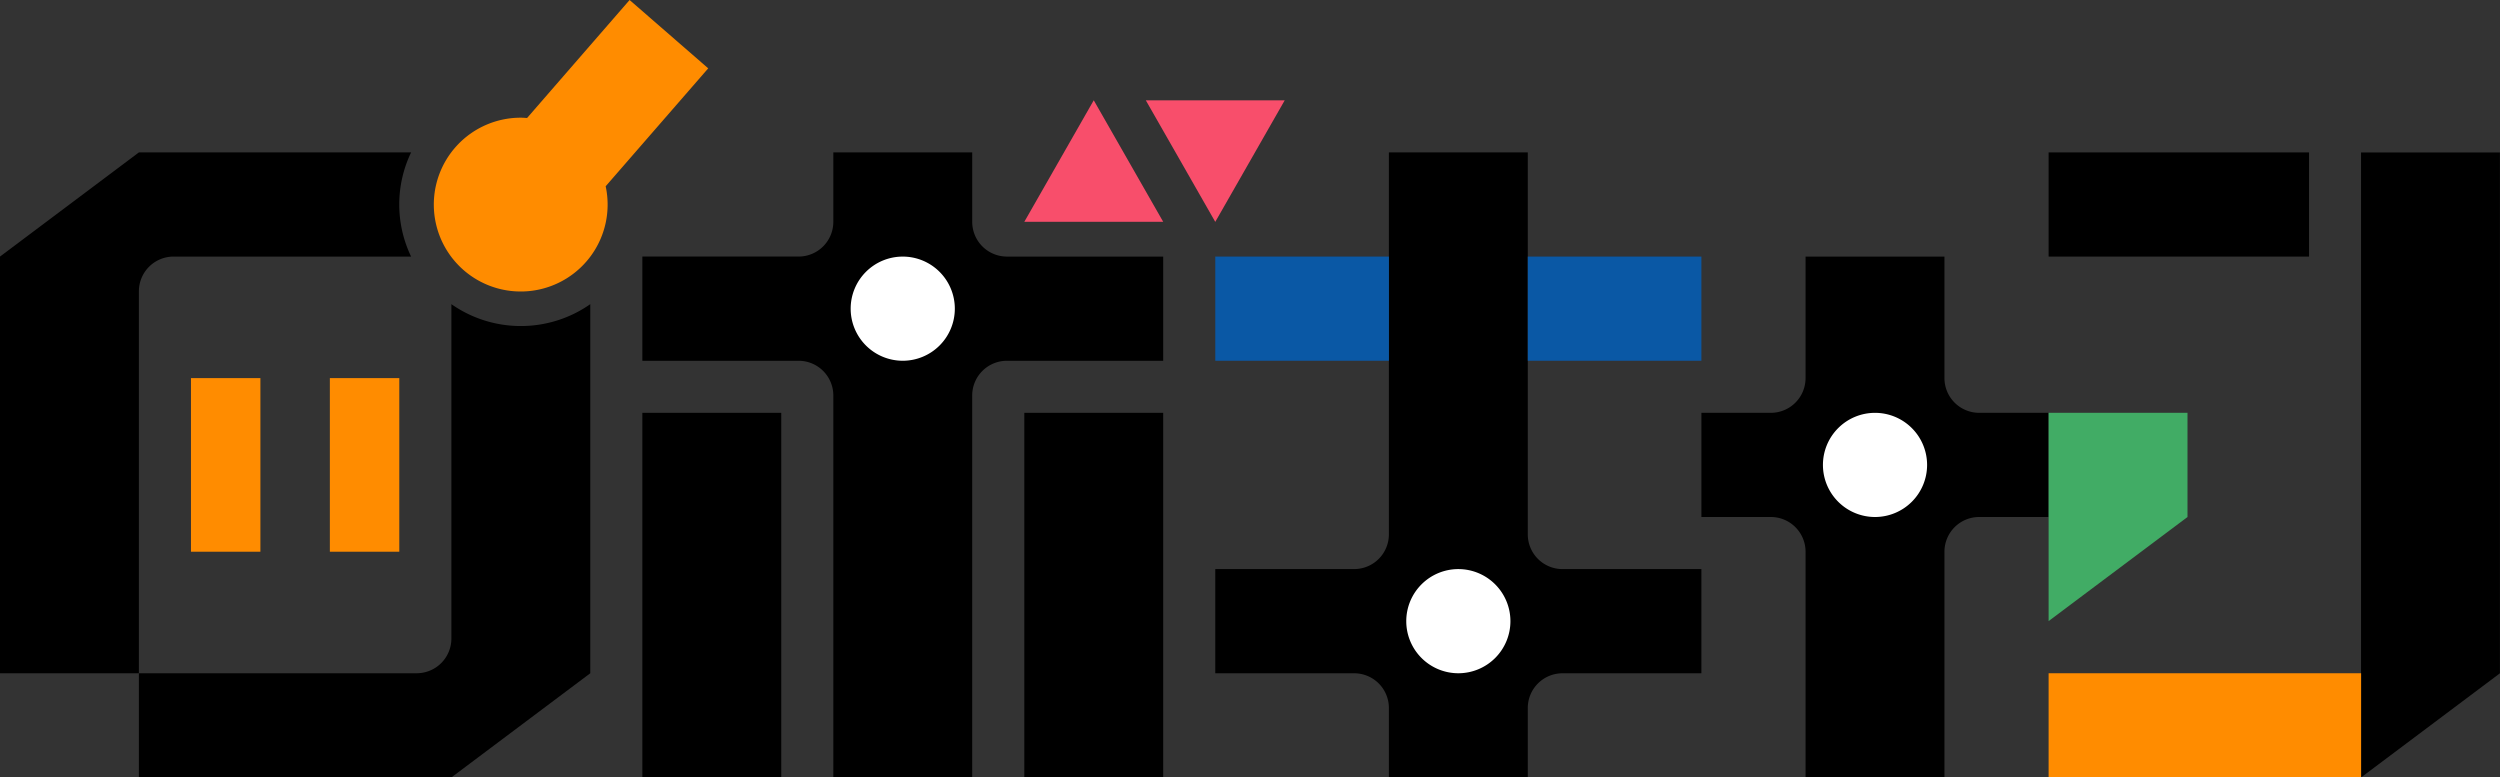 <svg xmlns="http://www.w3.org/2000/svg" xmlns:xlink="http://www.w3.org/1999/xlink" width="160" height="49.755" viewBox="0 0 160 49.755"><rect x="0" y="0" width="160" height="49.755" fill="#333333" stroke="none"/><defs><clipPath id="a"><rect width="160" height="49.755" fill="none"/></clipPath></defs><g clip-path="url(#a)"><path d="M248.449,44.787a2.223,2.223,0,0,1-2.222-2.222V34.787h-8.889v7.778a2.223,2.223,0,0,1-2.222,2.222h-4.444v6.667h4.444a2.222,2.222,0,0,1,2.222,2.222V68.12h8.889V53.676a2.222,2.222,0,0,1,2.222-2.222h4.444V44.787Z" transform="translate(-121.782 -18.366)"/><path d="M186.987,47.332a2.223,2.223,0,0,1-2.222-2.222V20.665h-8.889V45.109a2.223,2.223,0,0,1-2.222,2.222h-8.889V54h8.889a2.222,2.222,0,0,1,2.222,2.222v4.445h8.889V56.22A2.222,2.222,0,0,1,186.987,54h8.889V47.332Z" transform="translate(-86.987 -10.91)"/><path d="M110.423,27.331a2.223,2.223,0,0,1-2.222-2.222V20.664H99.312v4.444a2.223,2.223,0,0,1-2.222,2.222h-10V34h10a2.222,2.222,0,0,1,2.222,2.222V60.664H108.2V36.22A2.222,2.222,0,0,1,110.423,34h10V27.331Z" transform="translate(-45.979 -10.91)"/><rect width="11.111" height="6.667" transform="translate(77.778 16.421)" fill="#0a58a5"/><rect width="11.111" height="6.667" transform="translate(97.778 16.421)" fill="#0a58a5"/><path d="M143.318,13.6l-4.444,7.778h8.889Z" transform="translate(-73.318 -7.182)" fill="#f84e6b"/><path d="M159.794,21.381l4.444-7.778H155.35Z" transform="translate(-82.017 -7.181)" fill="#f84e6b"/><rect width="4.444" height="11.111" transform="translate(12.222 24.199)" fill="#ff8c00"/><rect width="4.444" height="11.111" transform="translate(21.111 24.199)" fill="#ff8c00"/><path d="M329,54l-8.889,6.667v-40H329Z" transform="translate(-169.005 -10.91)"/><path d="M286.637,62.638,277.748,69.3V55.971h8.889Z" transform="translate(-146.637 -29.55)" fill="#41ac65"/><rect width="8.889" height="23.334" transform="translate(41.111 26.421)"/><rect width="8.889" height="23.334" transform="translate(65.556 26.421)"/><rect width="20" height="6.667" transform="translate(131.111 43.088)" fill="#ff8c00"/><rect width="16.667" height="6.667" transform="translate(131.111 9.754)"/><path d="M122,38.121a3.333,3.333,0,1,1-3.333-3.333A3.333,3.333,0,0,1,122,38.121" transform="translate(-60.891 -18.366)" fill="#fff"/><path d="M197.324,80.489a3.333,3.333,0,1,1-3.333-3.333,3.333,3.333,0,0,1,3.333,3.333" transform="translate(-100.657 -40.734)" fill="#fff"/><path d="M253.815,59.305a3.333,3.333,0,1,1-3.333-3.333,3.333,3.333,0,0,1,3.333,3.333" transform="translate(-130.481 -29.55)" fill="#fff"/><path d="M26.314,20.664H8.889L0,27.331V54H8.889V29.553a2.222,2.222,0,0,1,2.222-2.222h15.2a7.7,7.7,0,0,1,0-6.667" transform="translate(0 -10.91)"/><path d="M43.275,42.636a7.737,7.737,0,0,1-4.444-1.4v21.4a2.223,2.223,0,0,1-2.222,2.222H18.831v6.667h20l8.889-6.667V41.236a7.737,7.737,0,0,1-4.444,1.4" transform="translate(-9.942 -21.77)"/><path d="M76.393,4.374,71.361,0,64.8,7.552c-.131-.009-.262-.02-.4-.02a5.562,5.562,0,1,0,5.43,4.389Z" transform="translate(-31.067)" fill="#ff8c00"/></g></svg>